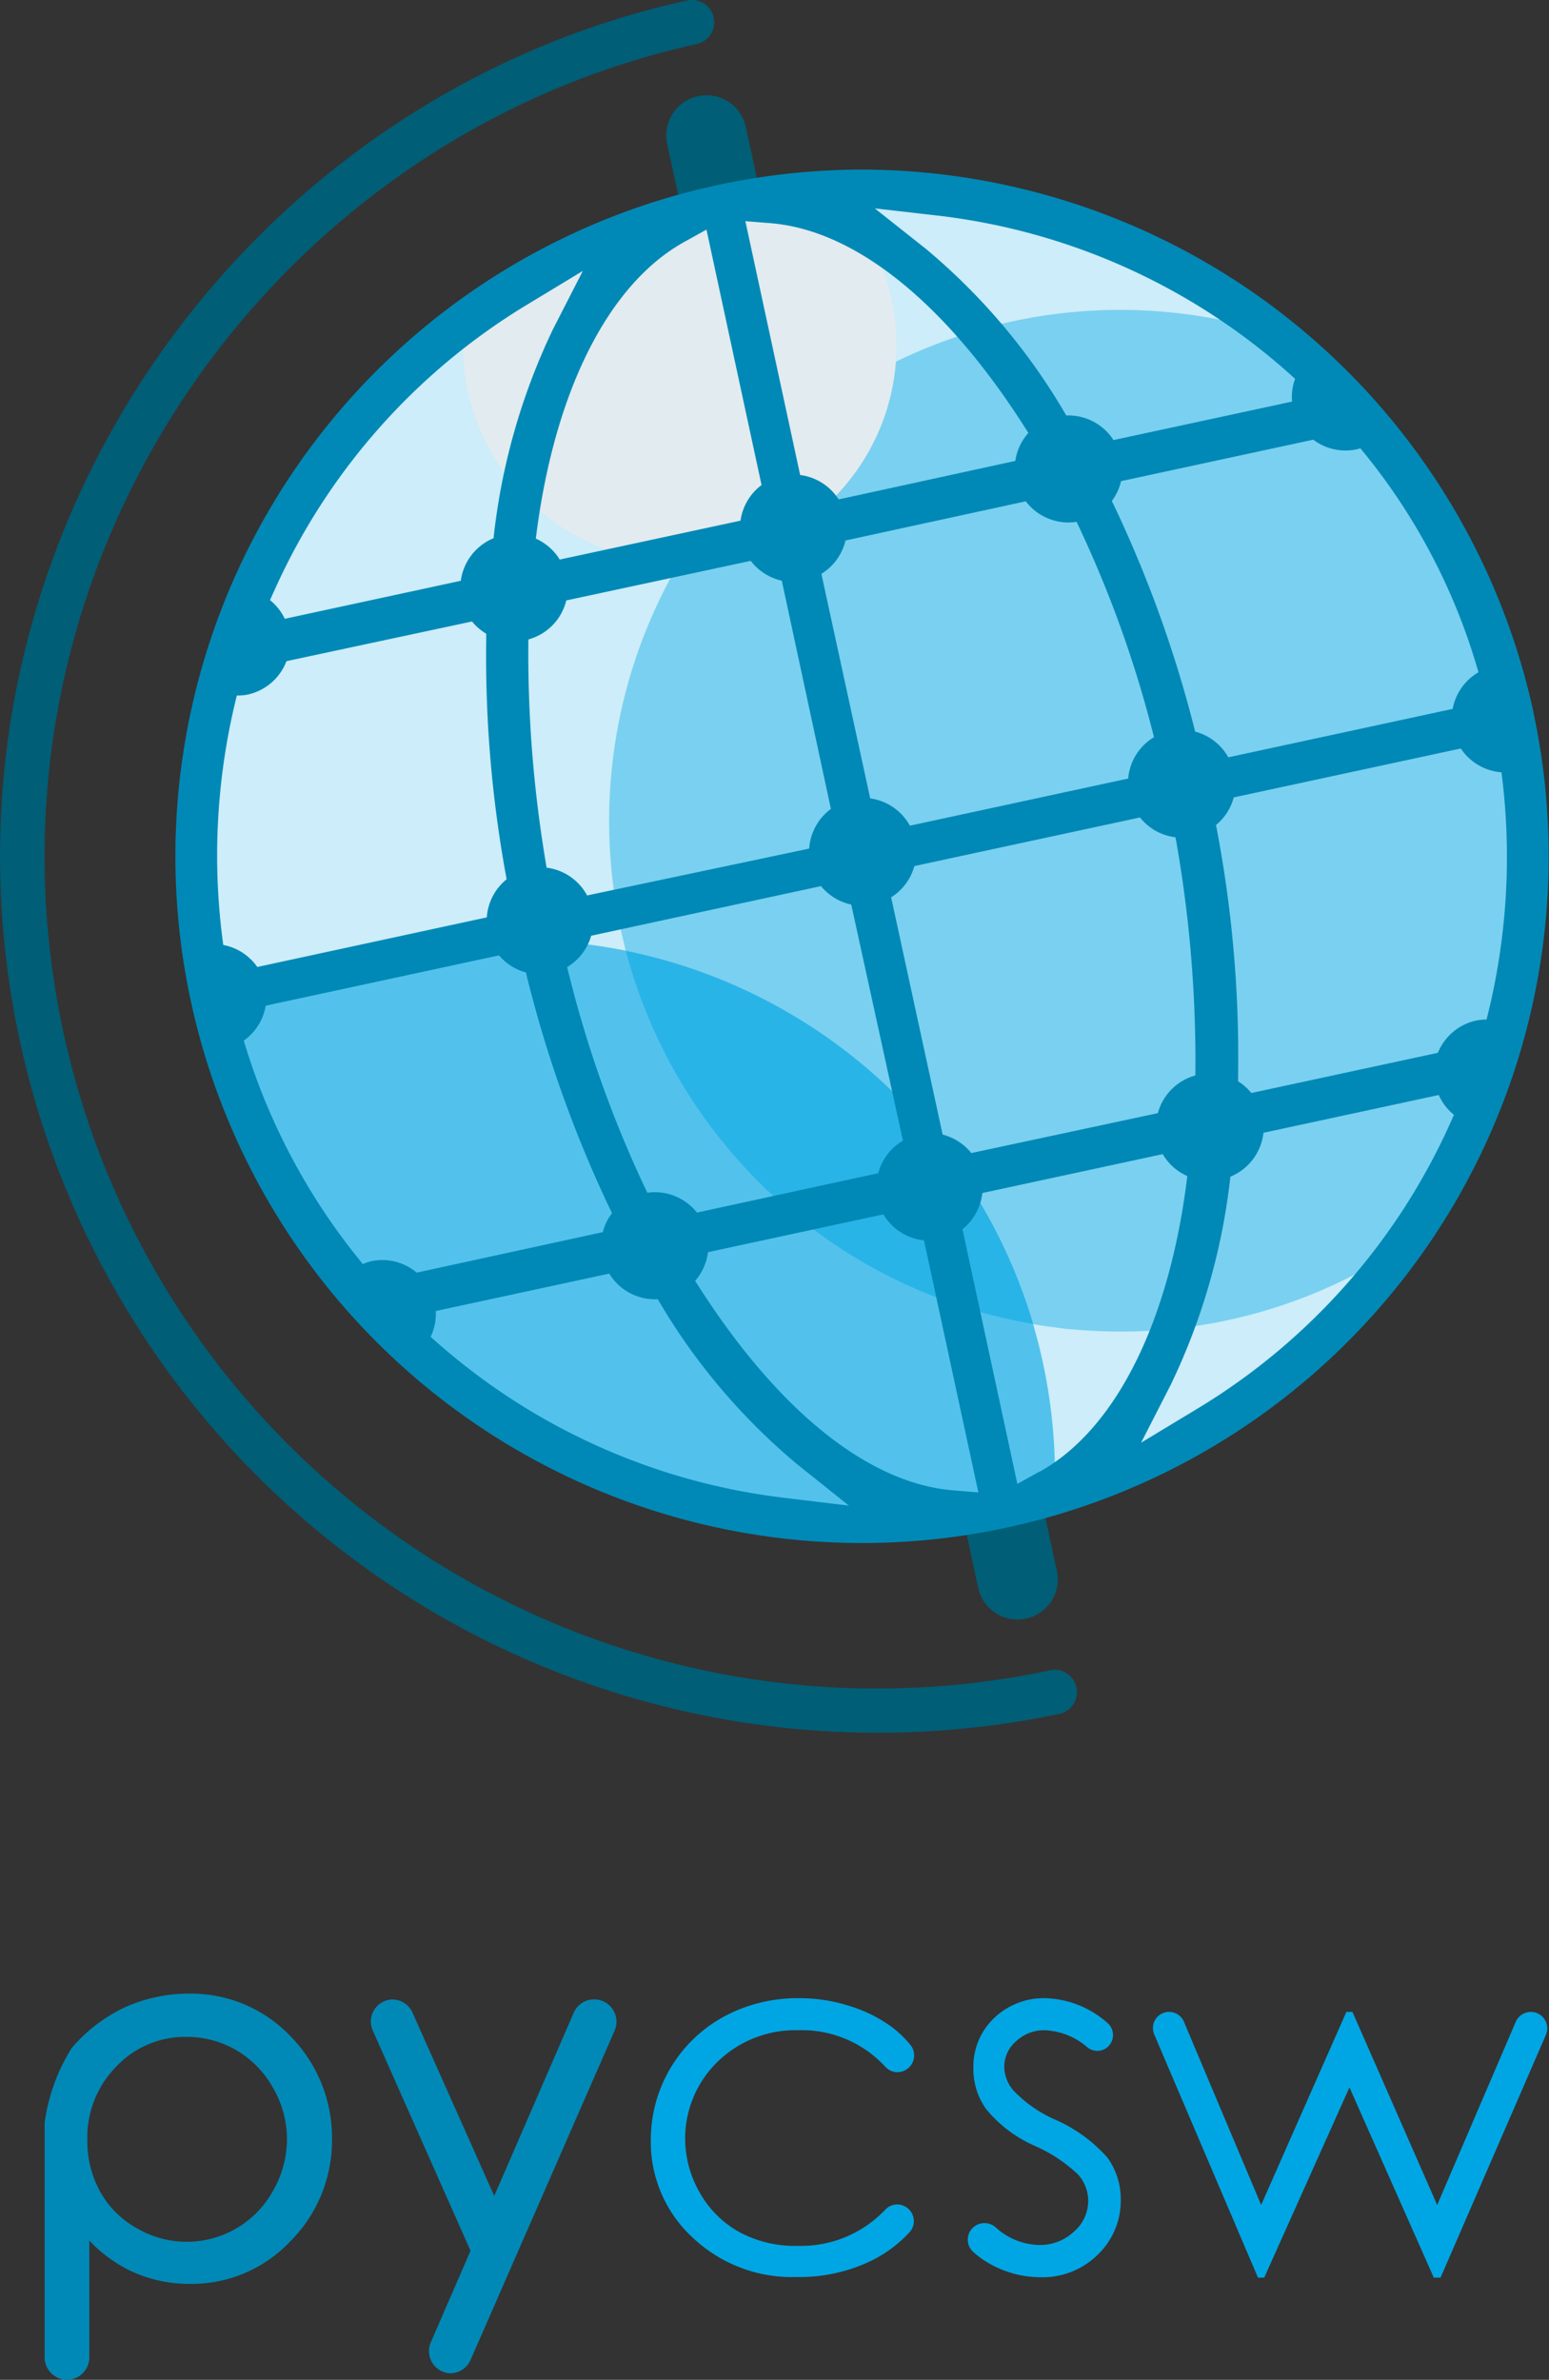 <svg xmlns="http://www.w3.org/2000/svg" viewBox="0 0 156.11 239.83"><rect x="0" y="0" width="156.11" height="239.83" fill="#333333" stroke="none"/><defs><style>.cls-1{fill:#fff;}.cls-2,.cls-5,.cls-6,.cls-7{fill:#00a6e3;}.cls-2{opacity:0.2;}.cls-3{fill:#005e76;}.cls-4{fill:#0089b6;}.cls-6{opacity:0.6;}.cls-7{opacity:0.4;}.cls-8{opacity:0.8;}.cls-9{fill:#e2ebef;}</style></defs><title>logo-vertical</title><g id="Layer_2" data-name="Layer 2"><g id="Layer_1-2" data-name="Layer 1"><path class="cls-1" d="M91,152.75q1.07-.06,2.13-.16l1-.09c.93-.1,1.85-.21,2.76-.35l1.14-.19,1.68-.3,1.45-.3,1.31-.3a66.52,66.52,0,0,0,38.56-26c.24-.34.49-.68.73-1s.6-.9.9-1.35l.7-1.1q.42-.68.83-1.36c.23-.39.45-.78.68-1.18s.51-.9.75-1.35.49-1,.73-1.43q.52-1,1-2.07c.24-.53.49-1.06.72-1.59s.35-.85.52-1.27.4-1,.6-1.51.32-.86.47-1.29.37-1.06.54-1.6.27-.82.39-1.23c.19-.63.37-1.27.54-1.91.09-.33.18-.65.27-1q.36-1.43.66-2.88c.06-.29.11-.59.17-.88.14-.71.27-1.42.38-2.14.06-.37.11-.75.16-1.12q.14-1,.25-2c0-.38.08-.76.12-1.14.07-.71.12-1.42.16-2.13,0-.33,0-.66.06-1,0-1,.08-2.09.08-3.15s0-2.07-.08-3.09c0-.18,0-.36,0-.54q-.08-1.47-.22-2.93c0-.19,0-.37-.06-.56-.11-1-.23-2-.38-3l0-.17c-.15-1-.32-1.89-.51-2.83l-.09-.48q-.29-1.4-.64-2.79l-.15-.57c-.24-.93-.5-1.85-.79-2.77l-.1-.31q-.41-1.3-.87-2.58l-.15-.42c-.32-.88-.67-1.75-1-2.61l-.24-.56c-.37-.86-.75-1.71-1.15-2.54l-.19-.39q-.58-1.18-1.2-2.34l-.19-.35c-.44-.81-.9-1.61-1.38-2.4l-.32-.53q-.71-1.16-1.47-2.3l-.3-.44q-.73-1.07-1.51-2.12l-.2-.27c-.55-.73-1.12-1.45-1.7-2.16l-.41-.5q-.86-1-1.76-2l-.41-.44q-.89-1-1.81-1.9l-.18-.19c-.65-.65-1.31-1.27-2-1.89L131.5,37q-1-.89-2-1.75l-.5-.41c-.71-.58-1.43-1.15-2.16-1.7h0A66.19,66.19,0,0,0,87,19.9c-.82,0-1.64,0-2.46.06-.35-.38-.7-.74-1.07-1.1l-13,1.62L54.36,26.78,47,30.93a21.93,21.93,0,0,0-.29,2.6A66.46,66.46,0,0,0,25.2,110.93l.22.57c.27.66.55,1.31.84,2l.32.71q.44.95.9,1.88l.34.66c.33.64.66,1.28,1,1.9l.17.3a66.53,66.53,0,0,0,3.84,6l.46.64c.38.52.77,1,1.17,1.54l.61.78q.58.72,1.18,1.43l.69.79c.4.46.81.92,1.22,1.37l.69.73q2.14,2.24,4.48,4.28l1,.83c.41.34.82.67,1.24,1l1.07.84,1.24.93L49,141l1.22.84c.44.29.89.58,1.35.86s.75.48,1.13.71q1.2.73,2.44,1.4l1,.51c.56.29,1.11.58,1.68.86l1.15.54,1.59.72,1.19.5,1.65.65,1.16.43c.62.22,1.24.43,1.87.63l1,.33c1,.29,1.91.57,2.88.82l.52.12c.82.2,1.64.4,2.47.57l1.05.2c.66.13,1.33.25,2,.36l1.17.18q1,.14,2,.25l1.17.12c.71.07,1.42.12,2.13.16l1,.07c1,0,2.1.08,3.16.08h0c1,0,2,0,3-.08Z"/><circle class="cls-2" cx="86.99" cy="86.39" r="66.49"/><path class="cls-3" d="M72.51,19.76c1.33-.29,2.66-.52,4-.73l-1.38-6.4a4.06,4.06,0,0,0-7.93,1.71l1.38,6.4C69.87,20.38,71.18,20.05,72.51,19.76Z"/><path class="cls-3" d="M101.24,153.05c-1.33.29-2.66.52-4,.73l1.38,6.4a4.06,4.06,0,0,0,7.93-1.71l-1.38-6.4C103.88,152.43,102.57,152.76,101.24,153.05Z"/><path class="cls-3" d="M88.32,174.62A88.42,88.42,0,0,1,0,86.3C0,45.16,29.12,8.89,69.23.05a2.25,2.25,0,0,1,1,4.39C32.13,12.83,4.49,47.25,4.49,86.3a83.9,83.9,0,0,0,101.48,82,2.25,2.25,0,0,1,.94,4.39A89,89,0,0,1,88.32,174.62Z"/><path class="cls-4" d="M19.13,200.91a15.76,15.76,0,0,0-6.37,1.3,16,16,0,0,0-5.54,4.19A19.08,19.08,0,0,0,4.5,213.9v23.66a2.27,2.27,0,0,0,2.27,2.27h0A2.27,2.27,0,0,0,9,237.56V225.8a14.41,14.41,0,0,0,4.05,3,13.88,13.88,0,0,0,6.13,1.36,13.66,13.66,0,0,0,10.09-4.3,14.4,14.4,0,0,0,4.19-10.4,14.57,14.57,0,0,0-4.11-10.18A13.84,13.84,0,0,0,19.13,200.91Zm9.79,14.67a10.5,10.5,0,0,1-1.38,5.16,9.93,9.93,0,0,1-13.75,3.81,9.46,9.46,0,0,1-3.69-3.67,10.56,10.56,0,0,1-1.3-5.21,10.16,10.16,0,0,1,2.91-7.4,9.53,9.53,0,0,1,7.12-3,9.85,9.85,0,0,1,5,1.35,10,10,0,0,1,3.67,3.76A10.3,10.3,0,0,1,28.92,215.58Z"/><path class="cls-4" d="M49.81,221.3l-8.24-18.48a2.22,2.22,0,0,0-2-1.32h0a2.22,2.22,0,0,0-2,3.13l9.85,22.19-4,9.23a2.23,2.23,0,0,0,2,3.12h0a2.23,2.23,0,0,0,2-1.34l14.52-33.19a2.25,2.25,0,0,0-2.06-3.15h0a2.25,2.25,0,0,0-2.06,1.35Z"/><path class="cls-5" d="M80.43,204.6a11.41,11.41,0,0,1,8.82,3.71,1.65,1.65,0,0,0,2.08.26h0a1.68,1.68,0,0,0,.43-2.48,10.81,10.81,0,0,0-1.86-1.8,14.23,14.23,0,0,0-4.21-2.11,16.42,16.42,0,0,0-5.11-.81,15.65,15.65,0,0,0-7.65,1.87,14.13,14.13,0,0,0-7.34,12.44,13.08,13.08,0,0,0,4.19,9.79,14.56,14.56,0,0,0,10.51,4,16.65,16.65,0,0,0,7.39-1.58,13.06,13.06,0,0,0,4-2.95,1.67,1.67,0,0,0-.35-2.51h0a1.64,1.64,0,0,0-2.07.21,11.69,11.69,0,0,1-8.8,3.69A11.9,11.9,0,0,1,74.62,225a10.33,10.33,0,0,1-4.08-4,11,11,0,0,1-1.49-5.52,10.79,10.79,0,0,1,3.37-7.8A11.21,11.21,0,0,1,80.43,204.6Z"/><path class="cls-5" d="M106.34,213.61a13.06,13.06,0,0,1-4.13-2.86,3.73,3.73,0,0,1-1-2.44,3.43,3.43,0,0,1,1.2-2.61,4.11,4.11,0,0,1,2.88-1.1,7,7,0,0,1,4.32,1.74,1.58,1.58,0,0,0,2.12-.15h0a1.61,1.61,0,0,0-.17-2.37,9.87,9.87,0,0,0-6.13-2.45,7.24,7.24,0,0,0-5.24,2,6.74,6.74,0,0,0-2.09,5.07,6.86,6.86,0,0,0,1.32,4.15,13.19,13.19,0,0,0,4.93,3.69,15.11,15.11,0,0,1,4.32,2.88,4,4,0,0,1,1,2.64,4.1,4.1,0,0,1-1.45,3.11,5,5,0,0,1-3.5,1.33,6.69,6.69,0,0,1-4.38-1.78,1.7,1.7,0,0,0-2.38.13h0a1.67,1.67,0,0,0,.09,2.32,9.48,9.48,0,0,0,2.39,1.58,10.33,10.33,0,0,0,4.43,1,7.88,7.88,0,0,0,5.77-2.28,7.52,7.52,0,0,0,2.31-5.55,7.09,7.09,0,0,0-1.34-4.22A15.07,15.07,0,0,0,106.34,213.61Z"/><path class="cls-5" d="M152.76,203.75l-7.92,18.46-8.54-19.46h-.61l-8.59,19.46-7.78-18.46a1.63,1.63,0,0,0-1.5-1h0a1.63,1.63,0,0,0-1.5,2.26l10.46,24.52h.63L136,210.36l8.5,19.17h.68l10.62-24.47a1.66,1.66,0,0,0-1.52-2.31h0A1.66,1.66,0,0,0,152.76,203.75Z"/><path class="cls-6" d="M63.08,95.81a54.06,54.06,0,0,0-40.33,7.77A66.52,66.52,0,0,0,106.32,150c0-.43,0-.85,0-1.27a54,54,0,0,0-2.21-15.3A51.53,51.53,0,0,1,63.08,95.81Z"/><path class="cls-7" d="M126.82,33.15A51.5,51.5,0,0,0,63.08,95.81a54.08,54.08,0,0,1,41.06,37.63,51.77,51.77,0,0,0,8.74.75,51.23,51.23,0,0,0,27.2-7.77,66.49,66.49,0,0,0-13.26-93.27Z"/><g class="cls-8"><path class="cls-5" d="M104.14,133.44A54.08,54.08,0,0,0,63.08,95.81c-.27-1-.25-1,0,.06a51.52,51.52,0,0,0,43,37.87C105.45,133.65,104.79,133.55,104.14,133.44Z"/><path class="cls-5" d="M108.24,134l-1.74-.19C107.08,133.86,107.66,133.92,108.24,134Z"/><path class="cls-5" d="M110.49,134.13l-1.32-.09Z"/></g><path class="cls-9" d="M83.46,18.87l-13,1.62L54.36,26.78,47,30.93A21.85,21.85,0,1,0,83.46,18.87Z"/><path class="cls-4" d="M154.54,71.76A69.39,69.39,0,0,0,86.95,17.09a69.68,69.68,0,0,0-14.68,1.57,69.2,69.2,0,1,0,82.26,53.09Zm-30.75,4.56a5.41,5.41,0,0,0-3.34-2.59A122.79,122.79,0,0,0,112.3,51l-.25-.51a5.41,5.41,0,0,0,.93-2l19.37-4.18a5.39,5.39,0,0,0,4.23,1,5,5,0,0,0,.52-.13A61.82,61.82,0,0,1,149,67.75a5.41,5.41,0,0,0-2.6,3.69ZM97.89,116.2A5.42,5.42,0,0,0,95,114.34L89.81,90.43a5.41,5.41,0,0,0,2.34-3.15l22.74-4.9a5.41,5.41,0,0,0,3.58,2,127.69,127.69,0,0,1,2,24,5.39,5.39,0,0,0-3.78,3.8Zm-27.65,6a5.4,5.4,0,0,0-5-2,115.75,115.75,0,0,1-8.08-22.74,5.4,5.4,0,0,0,2.42-3.16l23.16-5a5.42,5.42,0,0,0,3.05,1.86L91,114.95a5.41,5.41,0,0,0-2.49,3.28ZM42,128.25a5.39,5.39,0,0,0-4.59-1.15,5,5,0,0,0-.84.29,64.21,64.21,0,0,1-12-22.52,5.41,5.41,0,0,0,2.21-3.52l23.51-5.07A5.41,5.41,0,0,0,53,98a123.81,123.81,0,0,0,8.39,23.66l.29.59a5.41,5.41,0,0,0-.93,1.92ZM75.66,56.52a5.43,5.43,0,0,0,3.13,2l4.95,23a5.42,5.42,0,0,0-2.19,4L59.17,90.24a5.4,5.4,0,0,0-4.08-2.8,127.09,127.09,0,0,1-1.84-23,5.4,5.4,0,0,0,3.82-3.93Zm27.72-6a5.4,5.4,0,0,0,5.12,2.07,115.82,115.82,0,0,1,7.8,21.7,5.4,5.4,0,0,0-2.6,4.17l-22,4.75a5.4,5.4,0,0,0-4-2.75L82.78,57.83a5.41,5.41,0,0,0,2.43-3.36ZM94.7,21.75a64.4,64.4,0,0,1,35.09,15.77l.73.65a5.31,5.31,0,0,0-.3,2.3l-18,3.88a5.41,5.41,0,0,0-4.76-2.48A63,63,0,0,0,93.3,25.07L88.16,21Zm-17.06.74c8.65.7,17.89,8.21,26,21.14l0,0a5.42,5.42,0,0,0-1.32,2.82L84.52,50.33a5.41,5.41,0,0,0-3.88-2.46L75.12,22.29ZM69,24.36l2.2-1.22,5.55,25.74a5.42,5.42,0,0,0-2.12,3.59L56.41,56.39A5.42,5.42,0,0,0,54,54.28C55.82,39.52,61.28,28.62,69,24.36ZM53.11,30.71l5.63-3.41-3,5.86a64.8,64.8,0,0,0-6,21.08,5.41,5.41,0,0,0-3.3,4.29L28.7,62.36a5.35,5.35,0,0,0-1.49-1.88l.42-.93A64.41,64.41,0,0,1,53.11,30.71ZM23.87,70.09A5.09,5.09,0,0,0,24.94,70a5.41,5.41,0,0,0,3.93-3.37l18.7-4A5.42,5.42,0,0,0,49,63.86v.75a122.65,122.65,0,0,0,2.06,24,5.41,5.41,0,0,0-2,3.84l-23.13,5a5.4,5.4,0,0,0-3.43-2.22A66.35,66.35,0,0,1,23.87,70.09ZM79,150.94a64.41,64.41,0,0,1-35.09-15.77l-.51-.45a5.36,5.36,0,0,0,.52-2.6l17.48-3.77a5.4,5.4,0,0,0,4.89,2.58,62.92,62.92,0,0,0,14.12,16.69l5.14,4.11Zm17.06-.75c-8.64-.7-17.87-8.2-26-21.11a5.41,5.41,0,0,0,1.29-2.89l17.68-3.81A5.4,5.4,0,0,0,93.12,125L98.6,150.4Zm8.67-1.87-2.2,1.22L97,123.87a5.41,5.41,0,0,0,2-3.64l18.18-3.92a5.41,5.41,0,0,0,2.48,2.21C117.87,133.23,112.42,144.09,104.75,148.33ZM120.61,142,115,145.39l3-5.86a64.69,64.69,0,0,0,6-20.95,5.41,5.41,0,0,0,3.33-4.42l17.67-3.81a5.35,5.35,0,0,0,1.53,2l-.37.83A64.42,64.42,0,0,1,120.61,142Zm29.21-39.25a5.06,5.06,0,0,0-.91.07,5.41,5.41,0,0,0-4,3.28l-18.8,4.05a5.42,5.42,0,0,0-1.33-1.18v-.88a122.62,122.62,0,0,0-2.23-24.95,5.41,5.41,0,0,0,1.79-2.78l22.88-4.93a5.42,5.42,0,0,0,4.1,2.4A66.33,66.33,0,0,1,149.82,102.73Z"/></g></g></svg>